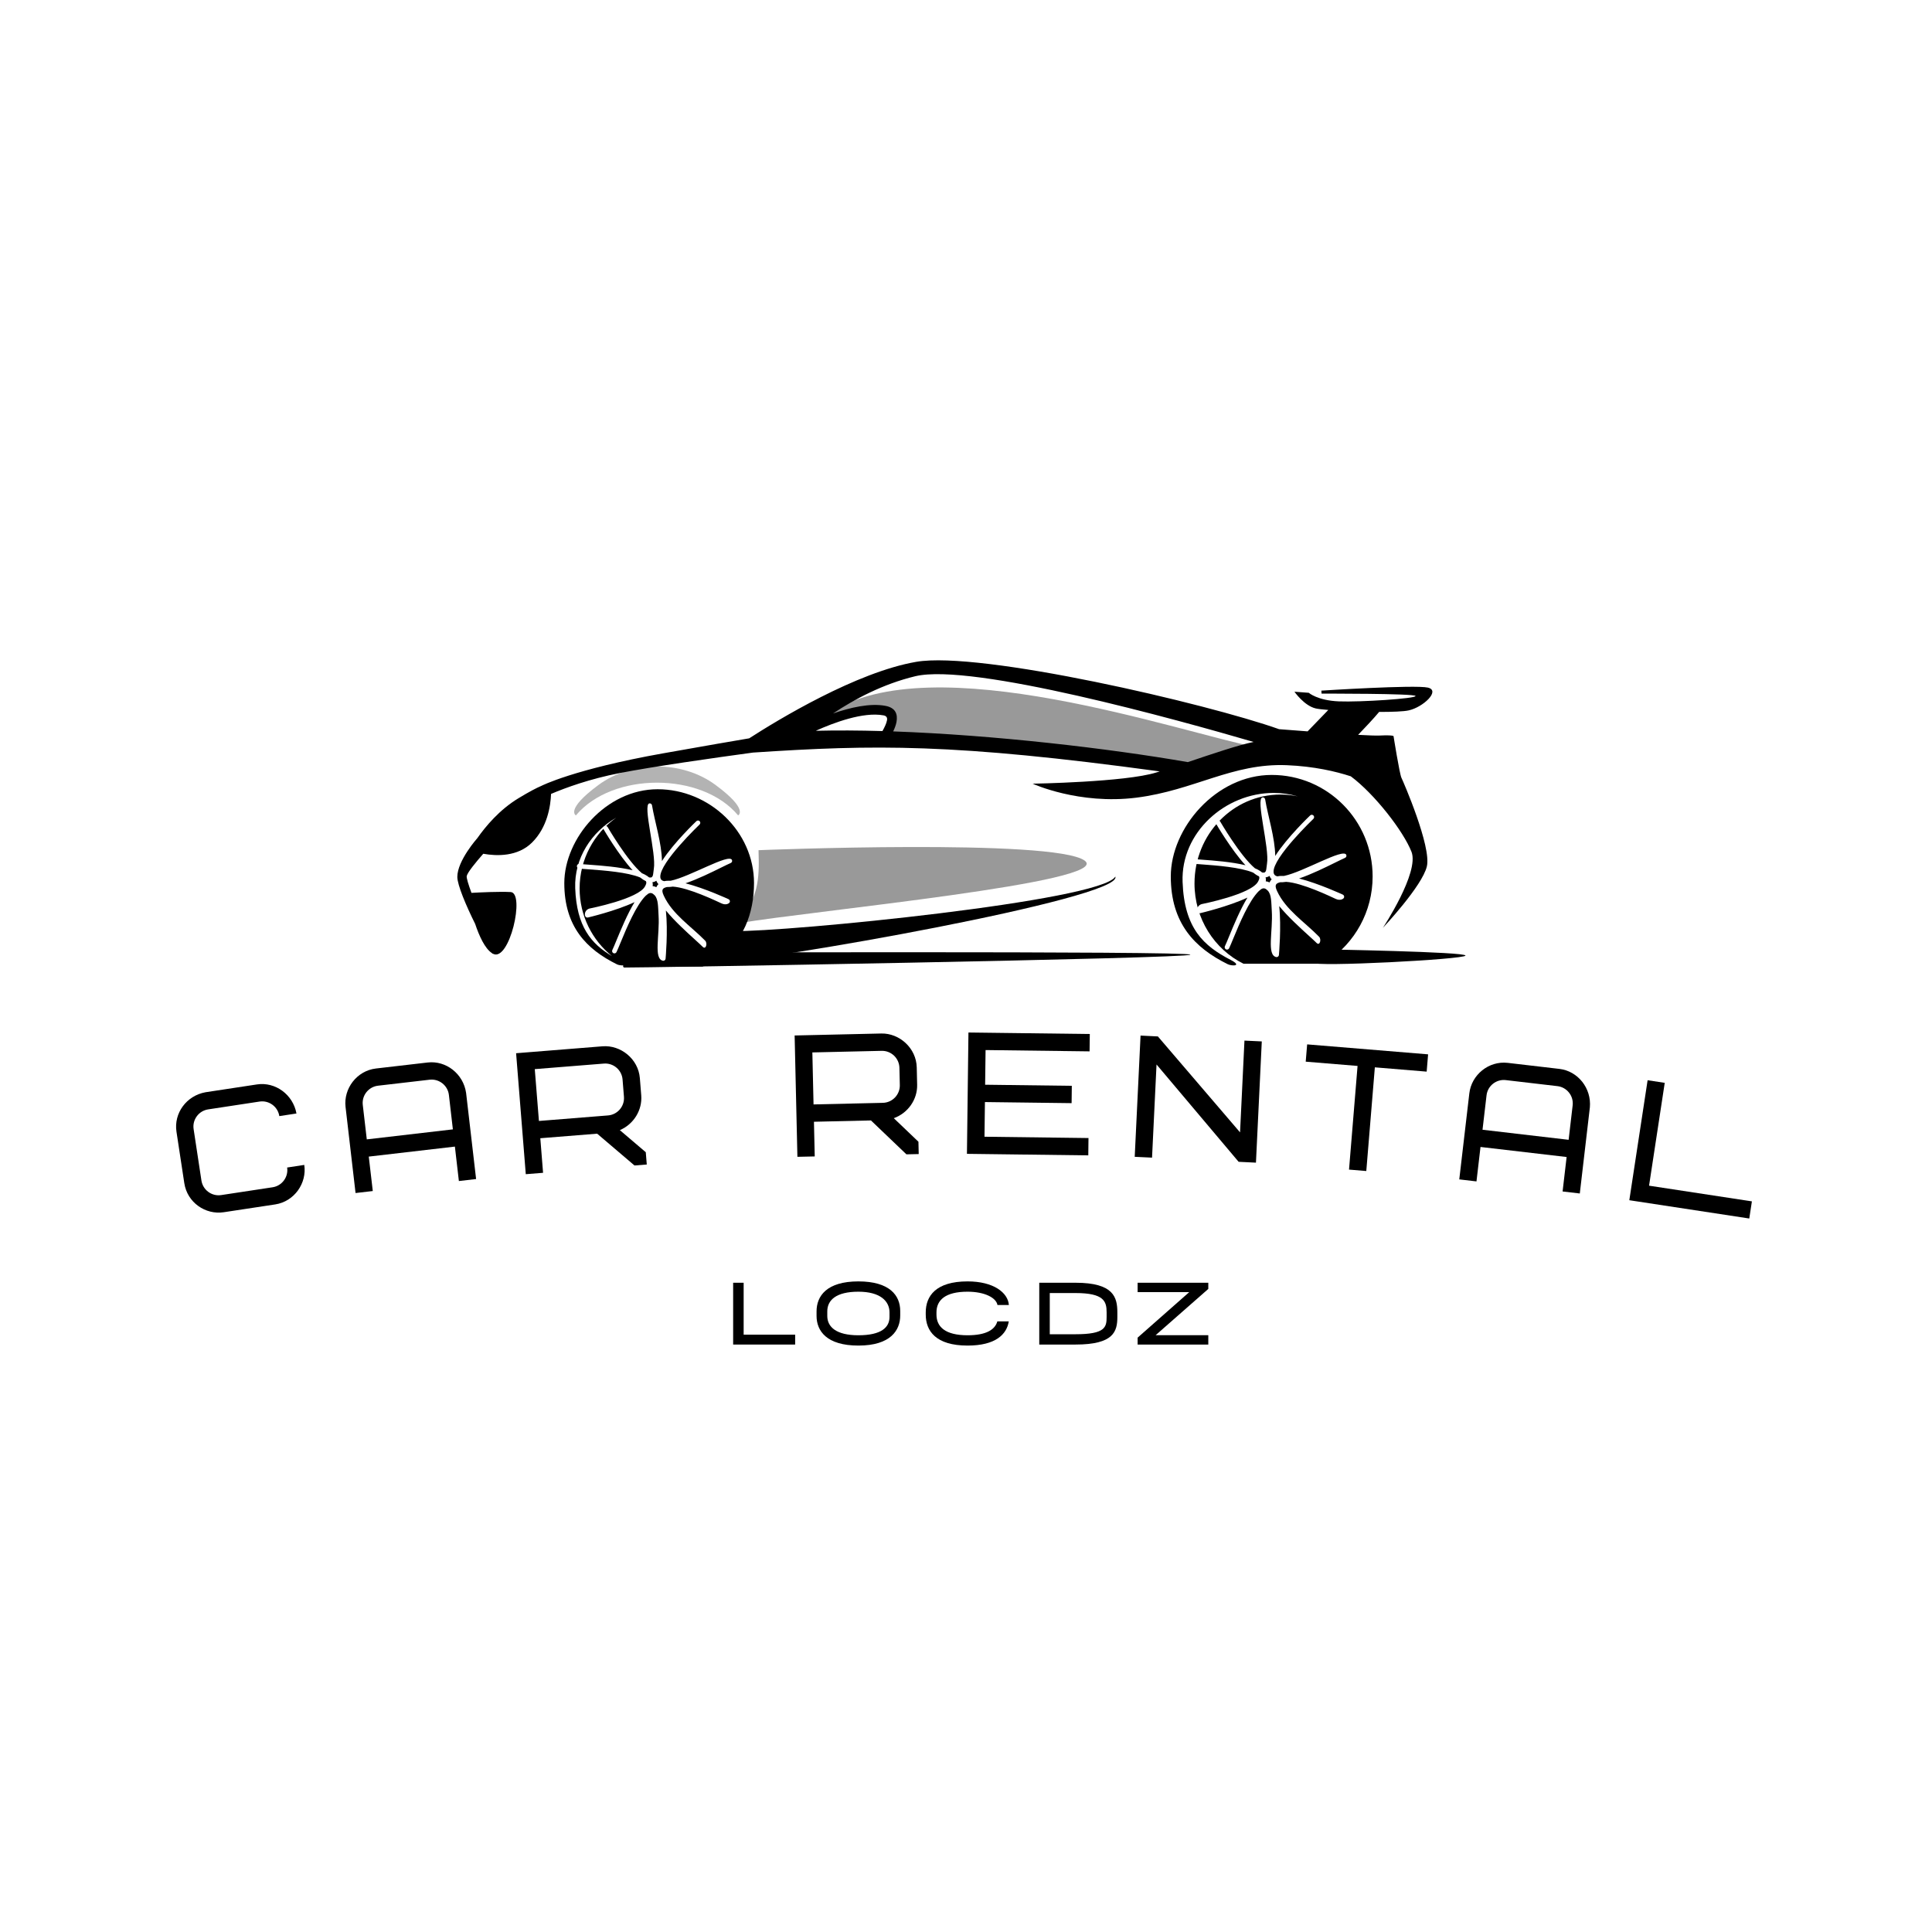 <?xml version="1.0" encoding="UTF-8"?><svg xmlns="http://www.w3.org/2000/svg" xmlns:xlink="http://www.w3.org/1999/xlink" contentScriptType="text/ecmascript" width="375" zoomAndPan="magnify" contentStyleType="text/css" viewBox="0 0 375 375" height="375" preserveAspectRatio="xMidYMid meet" version="1.0"><defs><g>













</g><clipPath id="clip-0"><path d="M 88 129 L 276 129 L 276 187.797 L 88 187.797 Z M 88 129 " clip-rule="nonzero"/></clipPath><clipPath id="clip-1"><path d="M 109 153 L 147 153 L 147 187.797 L 109 187.797 Z M 109 153 " clip-rule="nonzero"/></clipPath><clipPath id="clip-2"><path d="M 227 150 L 267 150 L 267 187.797 L 227 187.797 Z M 227 150 " clip-rule="nonzero"/></clipPath><clipPath id="clip-3"><path d="M 120.547 184.727 L 231.227 184.727 L 231.227 187.797 L 120.547 187.797 Z M 120.547 184.727 " clip-rule="nonzero"/></clipPath><clipPath id="clip-4"><path d="M 254.32 184 L 284.453 184 L 284.453 187.359 L 254.32 187.359 Z M 254.32 184 " clip-rule="nonzero"/></clipPath></defs><rect x="-37.5" width="450" fill="rgb(100%, 100%, 100%)" y="-37.5" height="450" fill-opacity="1"/><rect x="-37.5" width="450" fill="rgb(100%, 100%, 100%)" y="-37.5" height="450" fill-opacity="1"/><rect x="-37.5" width="450" fill="rgb(100%, 100%, 100%)" y="-37.5" height="450" fill-opacity="1"/><g fill="rgb(0%, 0%, 0%)" fill-opacity="1"><g transform="translate(35.453, 236.507)"><g id="glyph-0-0"><path d="M 4.441 -24.504 C 0.73 -23.836 -1.746 -20.43 -1.199 -16.836 L 0.32 -6.855 C 0.891 -3.098 4.426 -0.672 7.984 -1.215 L 17.965 -2.73 C 21.691 -3.301 24.145 -6.871 23.605 -10.398 L 20.281 -9.891 C 20.559 -8.062 19.289 -6.336 17.461 -6.059 L 7.48 -4.543 C 5.648 -4.262 3.926 -5.531 3.645 -7.363 L 2.129 -17.344 C 1.848 -19.172 3.117 -20.898 4.949 -21.176 L 14.93 -22.695 C 16.758 -22.973 18.484 -21.703 18.762 -19.871 L 22.09 -20.379 C 21.426 -24.055 17.984 -26.562 14.422 -26.02 Z M 4.441 -24.504 "/></g></g></g><g fill="rgb(0%, 0%, 0%)" fill-opacity="1"><g transform="translate(67.341, 231.761)"><g id="glyph-1-0"><path d="M 16.055 -22.191 C 17.895 -22.402 19.574 -21.074 19.789 -19.234 L 20.562 -12.551 L 3.852 -10.609 L 3.074 -17.297 C 2.859 -19.133 4.191 -20.812 6.027 -21.027 Z M 23.129 -19.625 C 22.598 -23.324 19.246 -25.949 15.668 -25.531 L 5.641 -24.367 C 1.898 -23.934 -0.68 -20.449 -0.27 -16.906 L 1.672 -0.195 L 5.016 -0.582 L 4.238 -7.266 L 20.953 -9.207 L 21.727 -2.523 L 25.07 -2.91 Z M 23.129 -19.625 "/></g></g></g><g fill="rgb(0%, 0%, 0%)" fill-opacity="1"><g transform="translate(100.378, 228.043)"><g id="glyph-2-0"><path d="M 20.73 -15.164 C 20.879 -13.316 19.488 -11.688 17.645 -11.539 L 4.227 -10.465 L 3.422 -20.527 L 16.84 -21.602 C 18.684 -21.75 20.312 -20.363 20.461 -18.516 Z M 25.16 -2.012 L 24.969 -4.395 L 19.934 -8.684 C 22.641 -9.848 24.312 -12.578 24.086 -15.43 L 23.816 -18.785 C 23.52 -22.508 20.094 -25.238 16.57 -24.957 L -0.203 -23.613 L 1.676 -0.133 L 5.031 -0.402 L 4.496 -7.113 L 15.531 -7.996 L 22.777 -1.824 Z M 25.16 -2.012 "/></g></g></g><g fill="rgb(0%, 0%, 0%)" fill-opacity="1"><g transform="translate(153.092, 224.576)"><g id="glyph-3-0"><path d="M 21.562 -13.957 C 21.602 -12.105 20.125 -10.559 18.273 -10.516 L 4.816 -10.207 L 4.586 -20.301 L 18.043 -20.609 C 19.895 -20.648 21.441 -19.172 21.484 -17.32 Z M 25.23 -0.574 L 25.176 -2.965 L 20.395 -7.535 C 23.164 -8.539 24.992 -11.172 24.926 -14.031 L 24.848 -17.398 C 24.762 -21.133 21.5 -24.051 17.965 -23.973 L 1.145 -23.59 L 1.684 -0.039 L 5.047 -0.113 L 4.895 -6.844 L 15.961 -7.098 L 22.844 -0.52 Z M 25.23 -0.574 "/></g></g></g><g fill="rgb(0%, 0%, 0%)" fill-opacity="1"><g transform="translate(185.998, 223.94)"><g id="glyph-4-0"><path d="M 5.301 -20.125 L 25.488 -19.871 L 25.531 -23.238 L 1.977 -23.531 L 1.684 0.02 L 25.238 0.316 L 25.277 -3.047 L 5.09 -3.301 L 5.176 -10.031 L 22 -9.82 L 22.039 -13.184 L 5.215 -13.395 Z M 5.301 -20.125 "/></g></g></g><g fill="rgb(0%, 0%, 0%)" fill-opacity="1"><g transform="translate(218.568, 224.455)"><g id="glyph-5-0"><path d="M 26.344 -22.316 L 22.98 -22.477 L 22.125 -4.664 L 6.176 -23.285 L 2.812 -23.449 L 1.68 0.082 L 5.043 0.242 L 5.914 -17.84 L 21.848 1.051 L 25.211 1.215 Z M 26.344 -22.316 "/></g></g></g><g fill="rgb(0%, 0%, 0%)" fill-opacity="1"><g transform="translate(251.783, 226.19)"><g id="glyph-6-0"><path d="M 25.133 -18.188 L 25.41 -21.543 L 1.934 -23.477 L 1.656 -20.121 L 11.719 -19.293 L 10.062 0.828 L 13.414 1.105 L 15.074 -19.02 Z M 25.133 -18.188 "/></g></g></g><g fill="rgb(0%, 0%, 0%)" fill-opacity="1"><g transform="translate(281.572, 228.724)"><g id="glyph-7-0"><path d="M 20.727 -17.906 C 22.562 -17.691 23.895 -16.012 23.68 -14.176 L 22.898 -7.488 L 6.184 -9.441 L 6.965 -16.125 C 7.18 -17.965 8.859 -19.293 10.699 -19.078 Z M 27.02 -13.785 C 27.355 -17.504 24.691 -20.832 21.117 -21.25 L 11.09 -22.422 C 7.348 -22.859 4.039 -20.059 3.625 -16.516 L 1.672 0.195 L 5.012 0.586 L 5.793 -6.098 L 22.508 -4.148 L 21.727 2.539 L 25.066 2.93 Z M 27.02 -13.785 "/></g></g></g><g fill="rgb(0%, 0%, 0%)" fill-opacity="1"><g transform="translate(314.585, 232.707)"><g id="glyph-8-0"><path d="M 8.539 -22.527 L 5.215 -23.035 L 1.664 0.254 L 24.949 3.805 L 25.457 0.477 L 5.496 -2.566 Z M 8.539 -22.527 "/></g></g></g><g fill="rgb(0%, 0%, 0%)" fill-opacity="1"><g transform="translate(139.842, 260.976)"><g id="glyph-9-0"><path d="M 4.5 -11.996 L 2.461 -11.996 L 2.461 0 L 14.496 0 L 14.496 -1.918 L 4.5 -1.918 Z M 4.5 -11.996 "/></g></g></g><g fill="rgb(0%, 0%, 0%)" fill-opacity="1"><g transform="translate(156.895, 260.976)"><g id="glyph-9-1"><path d="M 9.719 0.199 C 15.996 0.199 17.836 -2.801 17.836 -5.637 L 17.836 -6.52 C 17.836 -9.52 15.797 -12.258 9.719 -12.258 C 3.539 -12.258 1.598 -9.398 1.598 -6.438 L 1.598 -5.559 C 1.598 -2.66 3.539 0.199 9.719 0.199 Z M 9.719 -1.801 C 5.379 -1.801 3.68 -3.438 3.68 -5.559 L 3.68 -6.438 C 3.68 -8.617 5.379 -10.258 9.719 -10.258 C 13.918 -10.258 15.758 -8.457 15.758 -6.238 L 15.758 -5.359 C 15.758 -3.34 14.176 -1.801 9.719 -1.801 Z M 9.719 -1.801 "/></g></g></g><g fill="rgb(0%, 0%, 0%)" fill-opacity="1"><g transform="translate(178.088, 260.976)"><g id="glyph-9-2"><path d="M 9.719 0.199 C 15.137 0.199 17.316 -1.961 17.715 -4.5 L 15.496 -4.5 C 15.055 -2.938 13.418 -1.801 9.719 -1.801 C 5.379 -1.801 3.68 -3.438 3.68 -5.82 L 3.68 -6.238 C 3.68 -8.617 5.379 -10.258 9.719 -10.258 C 13.035 -10.258 15.277 -9.078 15.516 -7.68 L 17.734 -7.68 C 17.555 -10.078 14.758 -12.258 9.719 -12.258 C 3.539 -12.258 1.598 -9.398 1.598 -6.238 L 1.598 -5.82 C 1.598 -2.66 3.539 0.199 9.719 0.199 Z M 9.719 0.199 "/></g></g></g><g fill="rgb(0%, 0%, 0%)" fill-opacity="1"><g transform="translate(199.24, 260.976)"><g id="glyph-9-3"><path d="M 9.52 -11.996 L 2.48 -11.996 L 2.48 0 L 9.52 0 C 16.938 0 17.637 -2.539 17.637 -5.359 L 17.637 -6.238 C 17.637 -9.156 16.938 -11.996 9.52 -11.996 Z M 15.555 -5.359 C 15.555 -3.379 15.297 -2 9.52 -2 L 4.52 -2 L 4.52 -9.996 L 9.52 -9.996 C 15.055 -9.996 15.555 -8.379 15.555 -6.238 Z M 15.555 -5.359 "/></g></g></g><g fill="rgb(0%, 0%, 0%)" fill-opacity="1"><g transform="translate(220.233, 260.976)"><g id="glyph-9-4"><path d="M 14.297 -11.996 L 0.578 -11.996 L 0.578 -10.176 L 10.598 -10.176 L 0.578 -1.34 L 0.578 0 L 14.297 0 L 14.297 -1.82 L 4.078 -1.82 L 14.297 -10.797 Z M 14.297 -11.996 "/></g></g></g><g clip-path="url(#clip-0)"><path fill="rgb(100%, 100%, 100%)" d="M 96.41 185.254 C 96.41 185.254 99.613 186.066 110.715 186.934 C 121.816 187.797 127.938 186.547 127.938 186.547 L 237.215 185.969 C 237.215 185.969 239.797 187.367 245.539 187.055 C 251.285 186.738 256.641 185.301 256.641 185.301 L 260.867 183.867 C 260.867 183.867 272.27 179.223 274.262 173.066 C 276.254 166.91 275.109 161.707 275.109 161.707 C 275.109 161.707 269.559 154.965 269.363 154.293 C 269.176 153.625 266.113 149 266.113 149 L 243.145 142.168 C 243.145 142.168 188.844 128.051 179.898 129.164 C 170.953 130.281 169.895 130.656 169.895 130.656 L 155.117 139.949 L 148.418 143.227 C 148.418 143.227 110.516 149.516 105.094 152.531 C 99.68 155.551 88.055 169.266 88.766 170.207 C 89.469 171.145 96.172 182.891 96.172 182.891 L 96.41 185.254 " fill-opacity="1" fill-rule="evenodd"/></g><path fill="rgb(59.999%, 59.999%, 59.999%)" d="M 147.23 165.02 C 147.23 165.02 204.5 162.711 210.527 167.039 C 216.34 171.223 157.602 176.777 143.496 179.172 C 147.043 173.824 147.449 171.305 147.23 165.02 " fill-opacity="1" fill-rule="evenodd"/><path fill="rgb(59.999%, 59.999%, 59.999%)" d="M 157.227 141.648 C 156.414 142.555 155.617 143.543 155.617 143.543 C 155.617 143.543 156.793 143.242 158.465 142.875 C 157.914 142.328 157.473 141.887 157.227 141.648 Z M 171.566 142.832 C 174.945 142.883 194.051 143.289 212.48 146.496 C 232.789 150.027 233.406 150.234 233.406 150.234 L 240.223 148.004 L 241.383 144.508 C 222 139.906 173.742 124.055 157.59 141.262 C 160.312 140.348 172.125 136.523 173.031 138.051 C 173.793 139.336 172.355 141.699 171.566 142.832 " fill-opacity="1" fill-rule="evenodd"/><g clip-path="url(#clip-1)"><path fill="rgb(0%, 0%, 0%)" d="M 119.605 158.711 C 114.805 161.496 111.438 166.555 111.648 172.395 C 111.922 179.867 114.75 183.18 118.77 185.566 C 114.953 182.488 112.504 177.762 112.504 172.453 C 112.504 166.77 115.309 161.746 119.605 158.711 Z M 127.645 153.191 C 137.648 153.191 146.355 161.352 146.355 171.418 C 146.355 177.199 144.262 183.066 139.211 185.871 C 138.328 186.543 137.371 187.125 136.367 187.613 L 122.008 187.613 C 121.762 187.492 121.512 187.359 121.266 187.23 C 121.176 187.484 120.227 187.406 119.75 187.176 C 113.855 184.266 109.531 179.852 109.531 171.418 C 109.531 162.727 117.645 153.191 127.645 153.191 " fill-opacity="1" fill-rule="evenodd"/></g><path fill="rgb(70.2%, 70.2%, 70.2%)" d="M 138.875 152.352 C 145.422 157.184 143.27 158.27 143.27 158.27 C 136.227 149.797 118.832 149.797 111.785 158.27 C 111.785 158.27 109.629 157.184 116.176 152.352 C 122.66 147.574 132.391 147.574 138.875 152.352 " fill-opacity="1" fill-rule="evenodd"/><g clip-path="url(#clip-2)"><path fill="rgb(0%, 0%, 0%)" d="M 246.84 150.414 C 257.656 150.414 266.426 159.234 266.426 170.117 C 266.426 176.969 262.953 183 257.684 186.531 C 257.555 186.406 257.461 186.258 257.398 186.094 C 256.859 186.441 256.297 186.766 255.715 187.055 L 241.355 187.055 C 235.734 184.277 231.852 178.344 231.852 171.477 C 231.852 161.945 239.32 154.223 248.539 154.223 C 249.688 154.223 250.809 154.344 251.902 154.574 C 250.402 154.141 248.832 153.906 247.199 153.906 C 237.82 153.906 229.188 161.566 229.539 171.18 C 229.863 180.211 233.664 183.621 238.832 186.297 C 241.242 187.543 239.113 187.551 238.305 187.152 C 231.93 184.008 227.25 179.238 227.25 170.117 C 227.25 160.723 236.023 150.414 246.84 150.414 " fill-opacity="1" fill-rule="evenodd"/></g><g clip-path="url(#clip-3)"><path fill="rgb(0%, 0%, 0%)" d="M 122.383 184.918 C 122.383 184.918 231.055 184.551 231.055 185.301 C 231.055 186.051 122.133 187.875 121.184 187.797 C 120.242 187.723 122.383 184.918 122.383 184.918 " fill-opacity="1" fill-rule="evenodd"/></g><g clip-path="url(#clip-4)"><path fill="rgb(0%, 0%, 0%)" d="M 256.691 184.266 C 256.691 184.266 284.715 184.742 284.449 185.484 C 284.184 186.219 255.156 187.734 254.742 186.859 C 254.328 185.992 256.691 184.266 256.691 184.266 " fill-opacity="1" fill-rule="evenodd"/></g><path fill="rgb(100%, 100%, 100%)" d="M 246.418 170.004 C 246.199 170.164 245.941 170.262 245.641 170.297 C 245.719 170.539 245.734 170.801 245.684 171.078 C 245.934 171.082 246.18 171.152 246.418 171.281 C 246.504 171.055 246.641 170.855 246.832 170.676 C 246.648 170.5 246.508 170.277 246.418 170.004 Z M 236.051 159.906 C 235.926 159.691 235.996 159.41 236.211 159.285 C 236.43 159.16 236.707 159.23 236.832 159.445 C 236.848 159.469 240.703 166.117 243.578 168.531 C 243.766 168.609 243.938 168.684 244.102 168.77 C 244.441 168.945 244.734 169.137 244.977 169.348 C 245.012 169.355 245.039 169.359 245.07 169.363 C 245.891 169.512 245.75 168.656 245.922 167.668 C 246.449 164.645 243.668 155.012 245.039 154.781 C 245.289 154.742 245.52 154.906 245.566 155.156 C 246.102 158.398 247.48 162.625 247.523 166.141 C 249.766 162.598 254.281 158.289 254.305 158.273 C 254.484 158.098 254.77 158.109 254.945 158.289 C 255.117 158.477 255.109 158.766 254.926 158.938 C 254.906 158.961 247.047 166.449 247.199 169.266 C 247.227 169.758 247.508 170.016 247.969 170.098 C 248.332 170.016 248.754 169.992 249.23 170.016 C 253.004 169.242 260.75 164.562 261.309 165.922 C 261.406 166.152 261.297 166.418 261.062 166.516 C 260.656 166.691 260.012 167.008 259.219 167.398 C 257.324 168.332 254.586 169.688 252.152 170.512 C 256.051 171.512 260.621 173.641 260.641 173.645 C 260.867 173.75 260.965 174.02 260.863 174.25 C 260.762 174.48 260.145 174.883 259.254 174.473 C 258.277 174.027 252.754 171.352 249.641 171.168 C 249.406 171.199 249.176 171.227 248.961 171.238 C 248.797 171.25 248.648 171.25 248.496 171.242 C 247.695 171.457 247.301 171.703 247.879 172.957 C 249.578 176.629 253.242 178.957 256.027 181.816 C 256.543 182.34 256.172 183.66 255.543 183.02 C 255.23 182.707 254.703 182.219 254.043 181.625 C 252.395 180.129 249.98 177.93 248.293 175.867 C 248.734 179.953 248.238 185.328 248.238 185.359 C 248.219 185.609 247.996 185.793 247.746 185.773 C 245.809 185.426 247.109 180.719 246.852 176.801 C 246.746 175.211 246.82 173.629 246.062 172.859 C 245.625 172.406 245.258 172.297 244.793 172.582 C 244.652 172.711 244.496 172.844 244.324 172.969 C 242.445 174.816 240.566 179.281 239.398 182.121 C 239.051 182.965 238.766 183.656 238.57 184.059 C 238.461 184.281 238.188 184.383 237.965 184.273 C 237.738 184.156 237.645 183.883 237.754 183.656 C 237.945 183.27 238.219 182.598 238.562 181.766 C 239.43 179.652 240.723 176.531 242.129 174.223 C 238.406 175.969 233.004 177.234 232.98 177.242 C 232.145 177.438 232.047 175.852 233.234 175.488 C 233.262 175.48 242.926 173.594 244.203 171.09 C 244.438 170.637 244.523 170.348 244.359 170.09 C 244.004 169.934 243.625 169.688 243.23 169.371 C 240.75 168.332 236.117 167.988 233.254 167.777 C 232.355 167.711 231.625 167.656 231.16 167.598 C 230.918 167.559 230.746 167.328 230.777 167.082 C 230.809 166.832 231.039 166.66 231.289 166.691 C 231.699 166.746 232.422 166.801 233.32 166.867 C 235.637 167.035 239.098 167.293 241.746 167.945 C 238.941 164.891 236.062 159.926 236.051 159.906 " fill-opacity="1" fill-rule="nonzero"/><path fill="rgb(100%, 100%, 100%)" d="M 127.395 170.945 C 127.18 171.102 126.93 171.199 126.633 171.238 C 126.707 171.473 126.723 171.73 126.676 172.008 C 126.918 172.012 127.156 172.078 127.395 172.203 C 127.484 171.984 127.617 171.781 127.809 171.609 C 127.625 171.434 127.488 171.215 127.395 170.945 Z M 117.176 160.992 C 117.051 160.781 117.121 160.5 117.332 160.375 C 117.551 160.25 117.82 160.32 117.945 160.539 C 117.961 160.562 121.766 167.117 124.598 169.492 C 124.781 169.566 124.949 169.645 125.113 169.727 C 125.449 169.902 125.742 170.09 125.98 170.297 C 126.008 170.305 126.039 170.309 126.07 170.316 C 126.875 170.461 126.738 169.617 126.906 168.645 C 127.43 165.656 124.684 156.168 126.039 155.938 C 126.285 155.898 126.512 156.062 126.555 156.309 C 127.086 159.504 128.441 163.672 128.484 167.133 C 130.695 163.645 135.152 159.398 135.172 159.383 C 135.348 159.215 135.633 159.219 135.805 159.398 C 135.973 159.578 135.969 159.863 135.789 160.039 C 135.766 160.059 128.016 167.441 128.164 170.223 C 128.191 170.703 128.469 170.953 128.926 171.035 C 129.285 170.953 129.699 170.934 130.168 170.953 C 133.891 170.195 141.527 165.582 142.074 166.922 C 142.172 167.148 142.066 167.41 141.836 167.508 C 141.43 167.68 140.801 167.988 140.016 168.375 C 138.148 169.301 135.453 170.633 133.051 171.445 C 136.891 172.434 141.398 174.527 141.414 174.535 C 141.641 174.637 141.738 174.906 141.637 175.129 C 141.531 175.359 140.93 175.758 140.047 175.352 C 139.086 174.91 133.641 172.277 130.574 172.09 C 130.344 172.129 130.121 172.148 129.902 172.16 C 129.746 172.172 129.594 172.172 129.445 172.172 C 128.66 172.375 128.27 172.617 128.84 173.852 C 130.516 177.477 134.125 179.773 136.875 182.586 C 137.379 183.109 137.008 184.41 136.391 183.773 C 136.086 183.465 135.566 182.988 134.914 182.398 C 133.293 180.926 130.906 178.758 129.246 176.723 C 129.68 180.758 129.191 186.055 129.191 186.078 C 129.168 186.324 128.953 186.512 128.707 186.488 C 126.797 186.145 128.086 181.512 127.824 177.645 C 127.723 176.078 127.793 174.52 127.051 173.758 C 126.613 173.312 126.25 173.207 125.797 173.488 C 125.656 173.617 125.496 173.742 125.328 173.867 C 123.484 175.691 121.629 180.09 120.48 182.891 C 120.133 183.727 119.855 184.402 119.66 184.801 C 119.551 185.023 119.285 185.117 119.062 185.008 C 118.84 184.898 118.742 184.629 118.852 184.402 C 119.043 184.016 119.312 183.359 119.648 182.543 C 120.512 180.461 121.781 177.379 123.168 175.102 C 119.5 176.828 114.172 178.07 114.148 178.078 C 113.324 178.273 113.227 176.711 114.398 176.352 C 114.43 176.34 123.957 174.484 125.215 172.012 C 125.445 171.57 125.531 171.289 125.367 171.031 C 125.016 170.871 124.645 170.633 124.262 170.32 C 121.809 169.293 117.242 168.961 114.422 168.746 C 113.531 168.684 112.812 168.637 112.359 168.566 C 112.113 168.535 111.941 168.312 111.973 168.066 C 112.012 167.816 112.234 167.648 112.477 167.68 C 112.887 167.734 113.602 167.785 114.484 167.848 C 116.77 168.016 120.18 168.273 122.789 168.918 C 120.023 165.898 117.188 161.016 117.176 160.992 " fill-opacity="1" fill-rule="nonzero"/><path fill="rgb(0%, 0%, 0%)" d="M 142.395 180.727 C 152.684 180.914 213.758 174.895 216.484 170.148 C 218.094 174.402 147.754 186.699 139.633 186.691 L 142.395 180.727 " fill-opacity="1" fill-rule="evenodd"/><path fill="rgb(0%, 0%, 0%)" d="M 158.344 141.844 C 162.422 141.742 166.777 141.77 171.281 141.898 C 171.68 141.195 172.051 140.43 172.168 139.805 C 172.25 139.344 172.113 138.969 171.496 138.852 C 167.555 138.125 161.832 140.273 158.344 141.844 Z M 243.324 144.012 C 228.625 139.723 188.691 128.621 177.664 131.254 C 171.371 132.762 165.832 135.73 161.688 138.488 C 164.996 137.336 168.824 136.445 171.836 137 C 173.844 137.367 174.281 138.625 174.008 140.141 C 173.898 140.738 173.66 141.363 173.367 141.965 C 192.957 142.664 215.074 145.238 230.555 147.926 C 235.352 146.309 240.449 144.586 243.324 144.012 Z M 91.512 173.305 C 93.172 173.211 96.918 173.031 99.109 173.145 C 101.98 173.285 98.879 186.809 95.691 185.125 L 95.688 185.125 C 95.648 185.145 95.574 185.098 95.477 184.992 C 94.121 184.098 93.023 181.711 92.227 179.328 C 90.492 175.84 88.766 171.777 88.766 170.207 C 88.766 167.035 92.66 162.672 92.66 162.672 C 94.203 160.469 96.914 157.188 100.621 154.945 C 102.75 153.652 104.16 152.926 105.094 152.531 C 105.094 152.531 111.355 149.312 128.68 146.227 C 137.383 144.68 142.488 143.801 145.418 143.309 C 150.969 139.73 166.195 130.469 177.84 128.461 C 190.297 126.309 234.324 136.578 248.277 141.535 C 248.688 141.566 250.945 141.746 253.805 141.957 L 257.824 137.801 C 256.703 137.711 255.84 137.613 255.402 137.512 C 253.16 137.012 251.25 134.262 251.25 134.262 L 254.027 134.469 C 254.027 134.469 255.73 135.969 259.875 136.137 C 264.02 136.305 274.801 135.594 274.758 135.094 C 274.711 134.594 256.516 134.633 256.516 134.633 L 256.477 134.051 C 256.477 134.051 274.676 132.883 277.16 133.465 C 279.648 134.051 276.246 137.266 273.426 137.887 C 272.453 138.105 270.242 138.188 267.691 138.184 C 266.668 139.414 264.844 141.363 263.609 142.633 C 265.555 142.738 267.113 142.801 267.789 142.766 C 270.531 142.641 270.488 142.895 270.488 142.895 C 270.488 142.895 271.648 150.234 272.023 150.98 C 272.391 151.734 277.863 164.332 276.953 168.168 C 276.043 172.008 268.414 180.098 268.414 180.098 C 268.414 180.098 275.543 169.34 273.969 165.332 C 272.391 161.324 266.824 154.133 262.191 150.684 C 259.316 149.742 255.098 148.742 249.758 148.523 C 239.215 148.09 231.793 153.406 220.59 154.824 C 209.387 156.238 200.438 152.113 200.438 152.113 C 200.438 152.113 218.469 151.816 224.434 149.938 C 224.652 149.875 224.875 149.801 225.098 149.73 C 184.992 144.262 169.688 144.52 146.156 146.074 C 138.578 147.105 126.691 148.793 120.227 150.062 C 114.477 151.191 109.848 152.871 106.961 154.098 C 106.867 156.473 106.246 160.582 103.262 163.543 C 100.477 166.297 96.43 166.184 93.801 165.715 C 92.375 167.34 90.73 169.34 90.59 170.043 C 90.52 170.402 90.91 171.664 91.512 173.305 " fill-opacity="1" fill-rule="evenodd"/></svg>